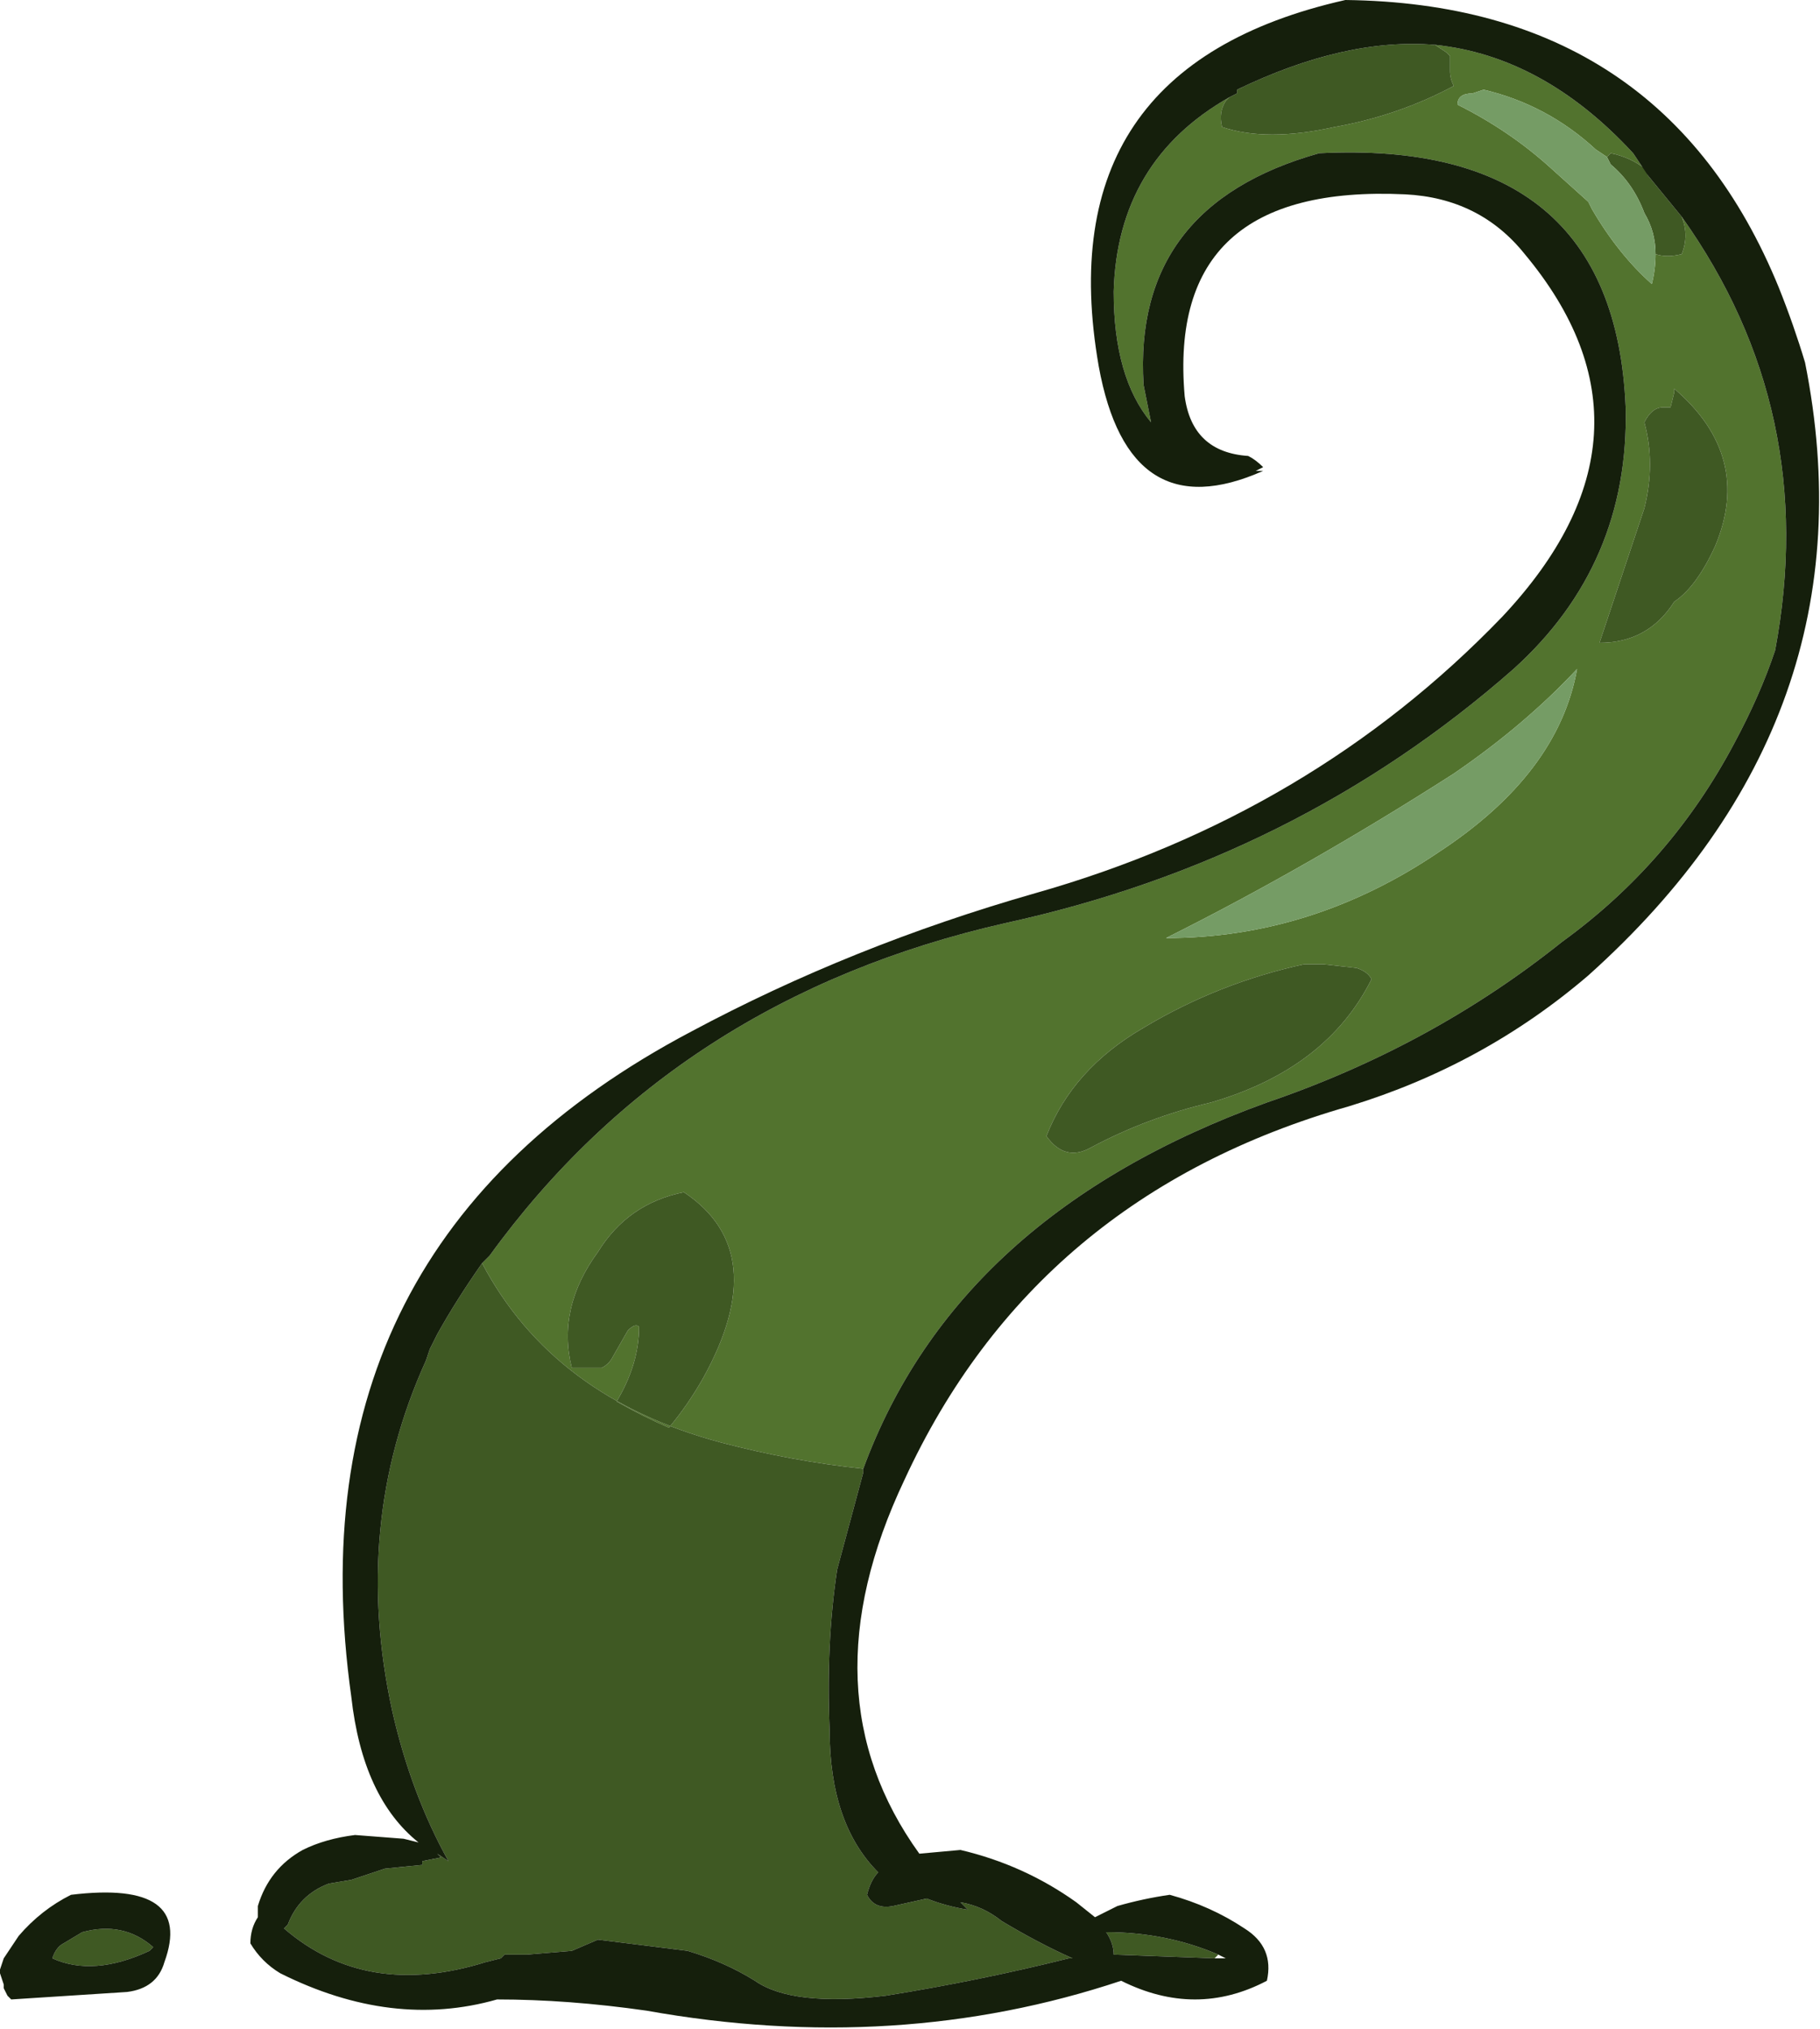 <?xml version="1.0" encoding="UTF-8" standalone="no"?>
<svg xmlns:ffdec="https://www.free-decompiler.com/flash" xmlns:xlink="http://www.w3.org/1999/xlink" ffdec:objectType="shape" height="27.15px" width="24.35px" xmlns="http://www.w3.org/2000/svg">
  <g transform="matrix(1.0, 0.0, 0.0, 1.0, 13.15, 26.7)">
    <path d="M3.3 -25.4 L3.25 -25.35 Q3.15 -25.2 3.2 -25.0 3.8 -24.8 4.7 -25.0 5.55 -25.15 6.3 -25.55 6.25 -25.65 6.25 -25.75 L6.25 -25.95 6.2 -26.0 6.05 -26.1 Q7.5 -25.95 8.7 -24.65 L8.9 -24.35 8.85 -24.45 Q8.65 -24.6 8.4 -24.65 L8.35 -24.6 8.2 -24.7 Q7.55 -25.3 6.7 -25.5 L6.55 -25.45 Q6.35 -25.45 6.35 -25.3 7.05 -24.95 7.6 -24.45 L8.1 -24.0 8.15 -23.9 Q8.5 -23.3 8.95 -22.9 9.0 -23.1 9.0 -23.3 9.15 -23.25 9.35 -23.3 9.45 -23.55 9.35 -23.8 11.2 -21.2 10.6 -18.0 10.4 -17.4 10.05 -16.75 9.2 -15.15 7.75 -14.1 6.0 -12.7 3.8 -11.95 -0.35 -10.45 -1.6 -7.05 -2.55 -7.15 -3.5 -7.4 -5.75 -8.0 -6.7 -9.8 L-6.6 -9.9 Q-4.1 -13.35 0.3 -14.35 4.2 -15.2 7.1 -17.75 8.65 -19.15 8.6 -21.25 8.45 -24.85 4.5 -24.65 2.0 -23.95 2.15 -21.55 L2.25 -21.05 Q1.75 -21.65 1.75 -22.8 1.8 -24.55 3.3 -25.4 M9.15 -21.25 L9.1 -21.25 Q8.95 -21.25 8.85 -21.05 9.0 -20.5 8.85 -19.9 L8.25 -18.1 Q8.9 -18.1 9.25 -18.65 9.55 -18.85 9.8 -19.4 10.3 -20.6 9.25 -21.5 L9.25 -21.45 9.2 -21.25 9.15 -21.25 M6.1 -15.3 Q7.7 -16.35 7.95 -17.75 7.25 -17.0 6.3 -16.35 4.35 -15.1 2.45 -14.15 4.4 -14.15 6.1 -15.3 M5.0 -13.75 L4.55 -13.8 4.3 -13.8 Q3.15 -13.55 2.15 -12.95 1.2 -12.4 0.85 -11.5 1.1 -11.15 1.45 -11.35 2.2 -11.75 3.05 -11.95 4.6 -12.4 5.2 -13.6 5.15 -13.7 5.0 -13.75 M-4.75 -8.9 Q-4.65 -9.0 -4.6 -8.95 -4.6 -8.45 -4.9 -7.95 -4.55 -7.75 -4.2 -7.6 -3.95 -7.9 -3.75 -8.25 -2.8 -9.95 -4.0 -10.75 -4.75 -10.6 -5.15 -9.95 -5.7 -9.2 -5.5 -8.4 L-5.1 -8.4 Q-5.0 -8.45 -4.95 -8.55 L-4.75 -8.9" fill="#52732e" fill-rule="evenodd" stroke="none"/>
    <path d="M6.05 -26.1 L6.2 -26.0 6.25 -25.95 6.25 -25.75 Q6.25 -25.65 6.3 -25.55 5.55 -25.15 4.7 -25.0 3.8 -24.8 3.2 -25.0 3.15 -25.2 3.25 -25.35 L3.3 -25.4 3.4 -25.45 3.4 -25.5 Q4.85 -26.2 6.05 -26.1 M-6.7 -9.8 Q-5.75 -8.0 -3.5 -7.4 -2.55 -7.15 -1.6 -7.05 L-1.6 -7.0 -1.95 -5.7 Q-2.1 -4.7 -2.05 -3.55 -2.05 -2.3 -1.4 -1.65 -1.5 -1.55 -1.55 -1.35 -1.45 -1.15 -1.2 -1.2 L-0.75 -1.3 Q-0.5 -1.2 -0.2 -1.15 L-0.3 -1.25 Q0.0 -1.2 0.25 -1.0 0.75 -0.7 1.2 -0.5 L1.15 -0.5 Q-0.05 -0.2 -1.3 0.0 -2.55 0.15 -3.05 -0.2 -3.45 -0.45 -3.95 -0.6 L-5.15 -0.75 -5.5 -0.6 -6.1 -0.55 -6.4 -0.55 -6.45 -0.5 -6.65 -0.45 Q-8.25 0.05 -9.35 -0.9 L-9.3 -0.95 Q-9.15 -1.35 -8.75 -1.5 L-8.45 -1.55 -8.0 -1.7 -7.5 -1.75 -7.5 -1.8 -7.25 -1.85 -7.3 -1.9 -7.15 -1.8 Q-7.65 -2.7 -7.9 -3.8 -8.45 -6.3 -7.45 -8.5 L-7.4 -8.65 -7.3 -8.85 Q-7.05 -9.3 -6.7 -9.8 M9.35 -23.8 Q9.45 -23.55 9.35 -23.3 9.15 -23.25 9.0 -23.3 9.0 -23.6 8.85 -23.85 8.7 -24.25 8.4 -24.5 L8.35 -24.6 8.4 -24.65 Q8.65 -24.6 8.85 -24.45 L8.9 -24.35 9.35 -23.8 M9.15 -21.25 L9.2 -21.25 9.25 -21.45 9.25 -21.5 Q10.3 -20.6 9.8 -19.4 9.55 -18.85 9.25 -18.65 8.9 -18.1 8.25 -18.1 L8.85 -19.9 Q9.0 -20.5 8.85 -21.05 8.95 -21.25 9.1 -21.25 L9.15 -21.25 M5.0 -13.75 Q5.15 -13.7 5.2 -13.6 4.6 -12.4 3.05 -11.95 2.2 -11.75 1.45 -11.35 1.1 -11.15 0.85 -11.5 1.2 -12.4 2.15 -12.95 3.15 -13.55 4.3 -13.8 L4.55 -13.8 5.0 -13.75 M3.1 -0.5 L1.75 -0.55 Q1.75 -0.7 1.65 -0.85 2.45 -0.85 3.15 -0.55 L3.1 -0.5 M-11.15 -0.6 Q-11.9 -0.25 -12.45 -0.5 -12.4 -0.65 -12.3 -0.7 L-12.05 -0.85 Q-11.5 -1.0 -11.1 -0.65 L-11.15 -0.6 M-4.75 -8.9 L-4.95 -8.55 Q-5.0 -8.45 -5.1 -8.4 L-5.5 -8.4 Q-5.7 -9.2 -5.15 -9.95 -4.75 -10.6 -4.0 -10.75 -2.8 -9.95 -3.75 -8.25 -3.95 -7.9 -4.2 -7.6 -4.55 -7.75 -4.9 -7.95 -4.6 -8.45 -4.6 -8.95 -4.65 -9.0 -4.75 -8.9" fill="#3f5923" fill-rule="evenodd" stroke="none"/>
    <path d="M9.0 -23.3 Q9.0 -23.1 8.95 -22.9 8.5 -23.3 8.15 -23.9 L8.1 -24.0 7.6 -24.45 Q7.05 -24.95 6.35 -25.3 6.35 -25.45 6.55 -25.45 L6.7 -25.5 Q7.55 -25.3 8.2 -24.7 L8.35 -24.6 8.4 -24.5 Q8.7 -24.25 8.85 -23.85 9.0 -23.6 9.0 -23.3 M6.1 -15.3 Q4.4 -14.15 2.45 -14.15 4.35 -15.1 6.3 -16.35 7.25 -17.0 7.95 -17.75 7.7 -16.35 6.1 -15.3" fill="#759c65" fill-rule="evenodd" stroke="none"/>
    <path d="M3.3 -25.4 Q1.8 -24.55 1.75 -22.8 1.75 -21.65 2.25 -21.05 L2.15 -21.55 Q2.0 -23.95 4.5 -24.65 8.45 -24.85 8.6 -21.25 8.65 -19.15 7.1 -17.75 4.2 -15.2 0.3 -14.35 -4.1 -13.35 -6.6 -9.9 L-6.7 -9.8 Q-7.05 -9.3 -7.3 -8.85 L-7.4 -8.65 -7.45 -8.5 Q-8.45 -6.3 -7.9 -3.8 -7.65 -2.7 -7.15 -1.8 L-7.3 -1.9 -7.25 -1.85 -7.5 -1.8 -7.5 -1.75 -8.0 -1.7 -8.45 -1.55 -8.75 -1.5 Q-9.15 -1.35 -9.3 -0.95 L-9.35 -0.9 Q-8.25 0.05 -6.65 -0.45 L-6.45 -0.5 -6.4 -0.55 -6.1 -0.55 -5.5 -0.6 -5.15 -0.75 -3.95 -0.6 Q-3.45 -0.45 -3.05 -0.2 -2.55 0.15 -1.3 0.0 -0.05 -0.2 1.15 -0.5 L1.2 -0.5 Q0.75 -0.7 0.25 -1.0 0.0 -1.2 -0.3 -1.25 L-0.2 -1.15 Q-0.5 -1.2 -0.75 -1.3 L-1.2 -1.2 Q-1.45 -1.15 -1.55 -1.35 -1.5 -1.55 -1.4 -1.65 -2.05 -2.3 -2.05 -3.55 -2.1 -4.7 -1.95 -5.7 L-1.6 -7.0 -1.6 -7.05 Q-0.35 -10.45 3.8 -11.95 6.0 -12.7 7.75 -14.1 9.2 -15.15 10.05 -16.75 10.4 -17.4 10.6 -18.0 11.2 -21.2 9.35 -23.8 L8.9 -24.35 8.7 -24.65 Q7.5 -25.95 6.05 -26.1 4.85 -26.2 3.4 -25.5 L3.4 -25.45 3.3 -25.4 M11.0 -21.85 Q11.95 -17.1 8.1 -13.65 6.7 -12.45 4.9 -11.9 0.7 -10.7 -1.05 -6.9 -2.4 -4.05 -0.85 -1.9 L-0.3 -1.95 Q0.55 -1.75 1.25 -1.25 L1.5 -1.05 1.8 -1.2 Q2.15 -1.3 2.5 -1.35 3.05 -1.2 3.5 -0.9 3.9 -0.65 3.8 -0.2 2.85 0.3 1.85 -0.2 -1.15 0.8 -4.5 0.2 -5.55 0.05 -6.5 0.05 -7.9 0.45 -9.4 -0.3 -9.65 -0.45 -9.8 -0.7 -9.8 -0.9 -9.7 -1.05 L-9.7 -1.2 Q-9.55 -1.7 -9.1 -1.95 -8.8 -2.1 -8.4 -2.15 L-7.75 -2.1 -7.55 -2.05 Q-8.3 -2.65 -8.45 -4.0 -9.3 -10.05 -3.9 -12.9 -1.75 -14.05 0.7 -14.75 4.4 -15.8 6.95 -18.45 9.25 -20.9 7.25 -23.3 6.65 -24.05 5.65 -24.1 2.45 -24.25 2.7 -21.4 2.8 -20.65 3.55 -20.6 3.65 -20.55 3.75 -20.45 L3.65 -20.4 3.75 -20.4 Q1.95 -19.6 1.55 -21.8 0.85 -25.8 4.85 -26.7 9.1 -26.65 10.65 -22.85 10.85 -22.35 11.0 -21.85 M3.15 -0.55 Q2.45 -0.85 1.65 -0.85 1.75 -0.7 1.75 -0.55 L3.1 -0.5 3.25 -0.5 3.15 -0.55 M-13.1 -0.1 L-13.1 -0.15 -13.15 -0.3 -13.15 -0.35 -13.1 -0.5 Q-13.0 -0.65 -12.9 -0.8 -12.6 -1.15 -12.2 -1.35 -10.55 -1.55 -10.95 -0.45 -11.05 -0.1 -11.45 -0.05 L-13.0 0.05 -13.05 0.0 -13.1 -0.1 M-11.1 -0.65 Q-11.5 -1.0 -12.05 -0.85 L-12.3 -0.7 Q-12.4 -0.65 -12.45 -0.5 -11.9 -0.25 -11.15 -0.6 L-11.1 -0.65" fill="#151f0c" fill-rule="evenodd" stroke="none"/>
  </g>
</svg>
